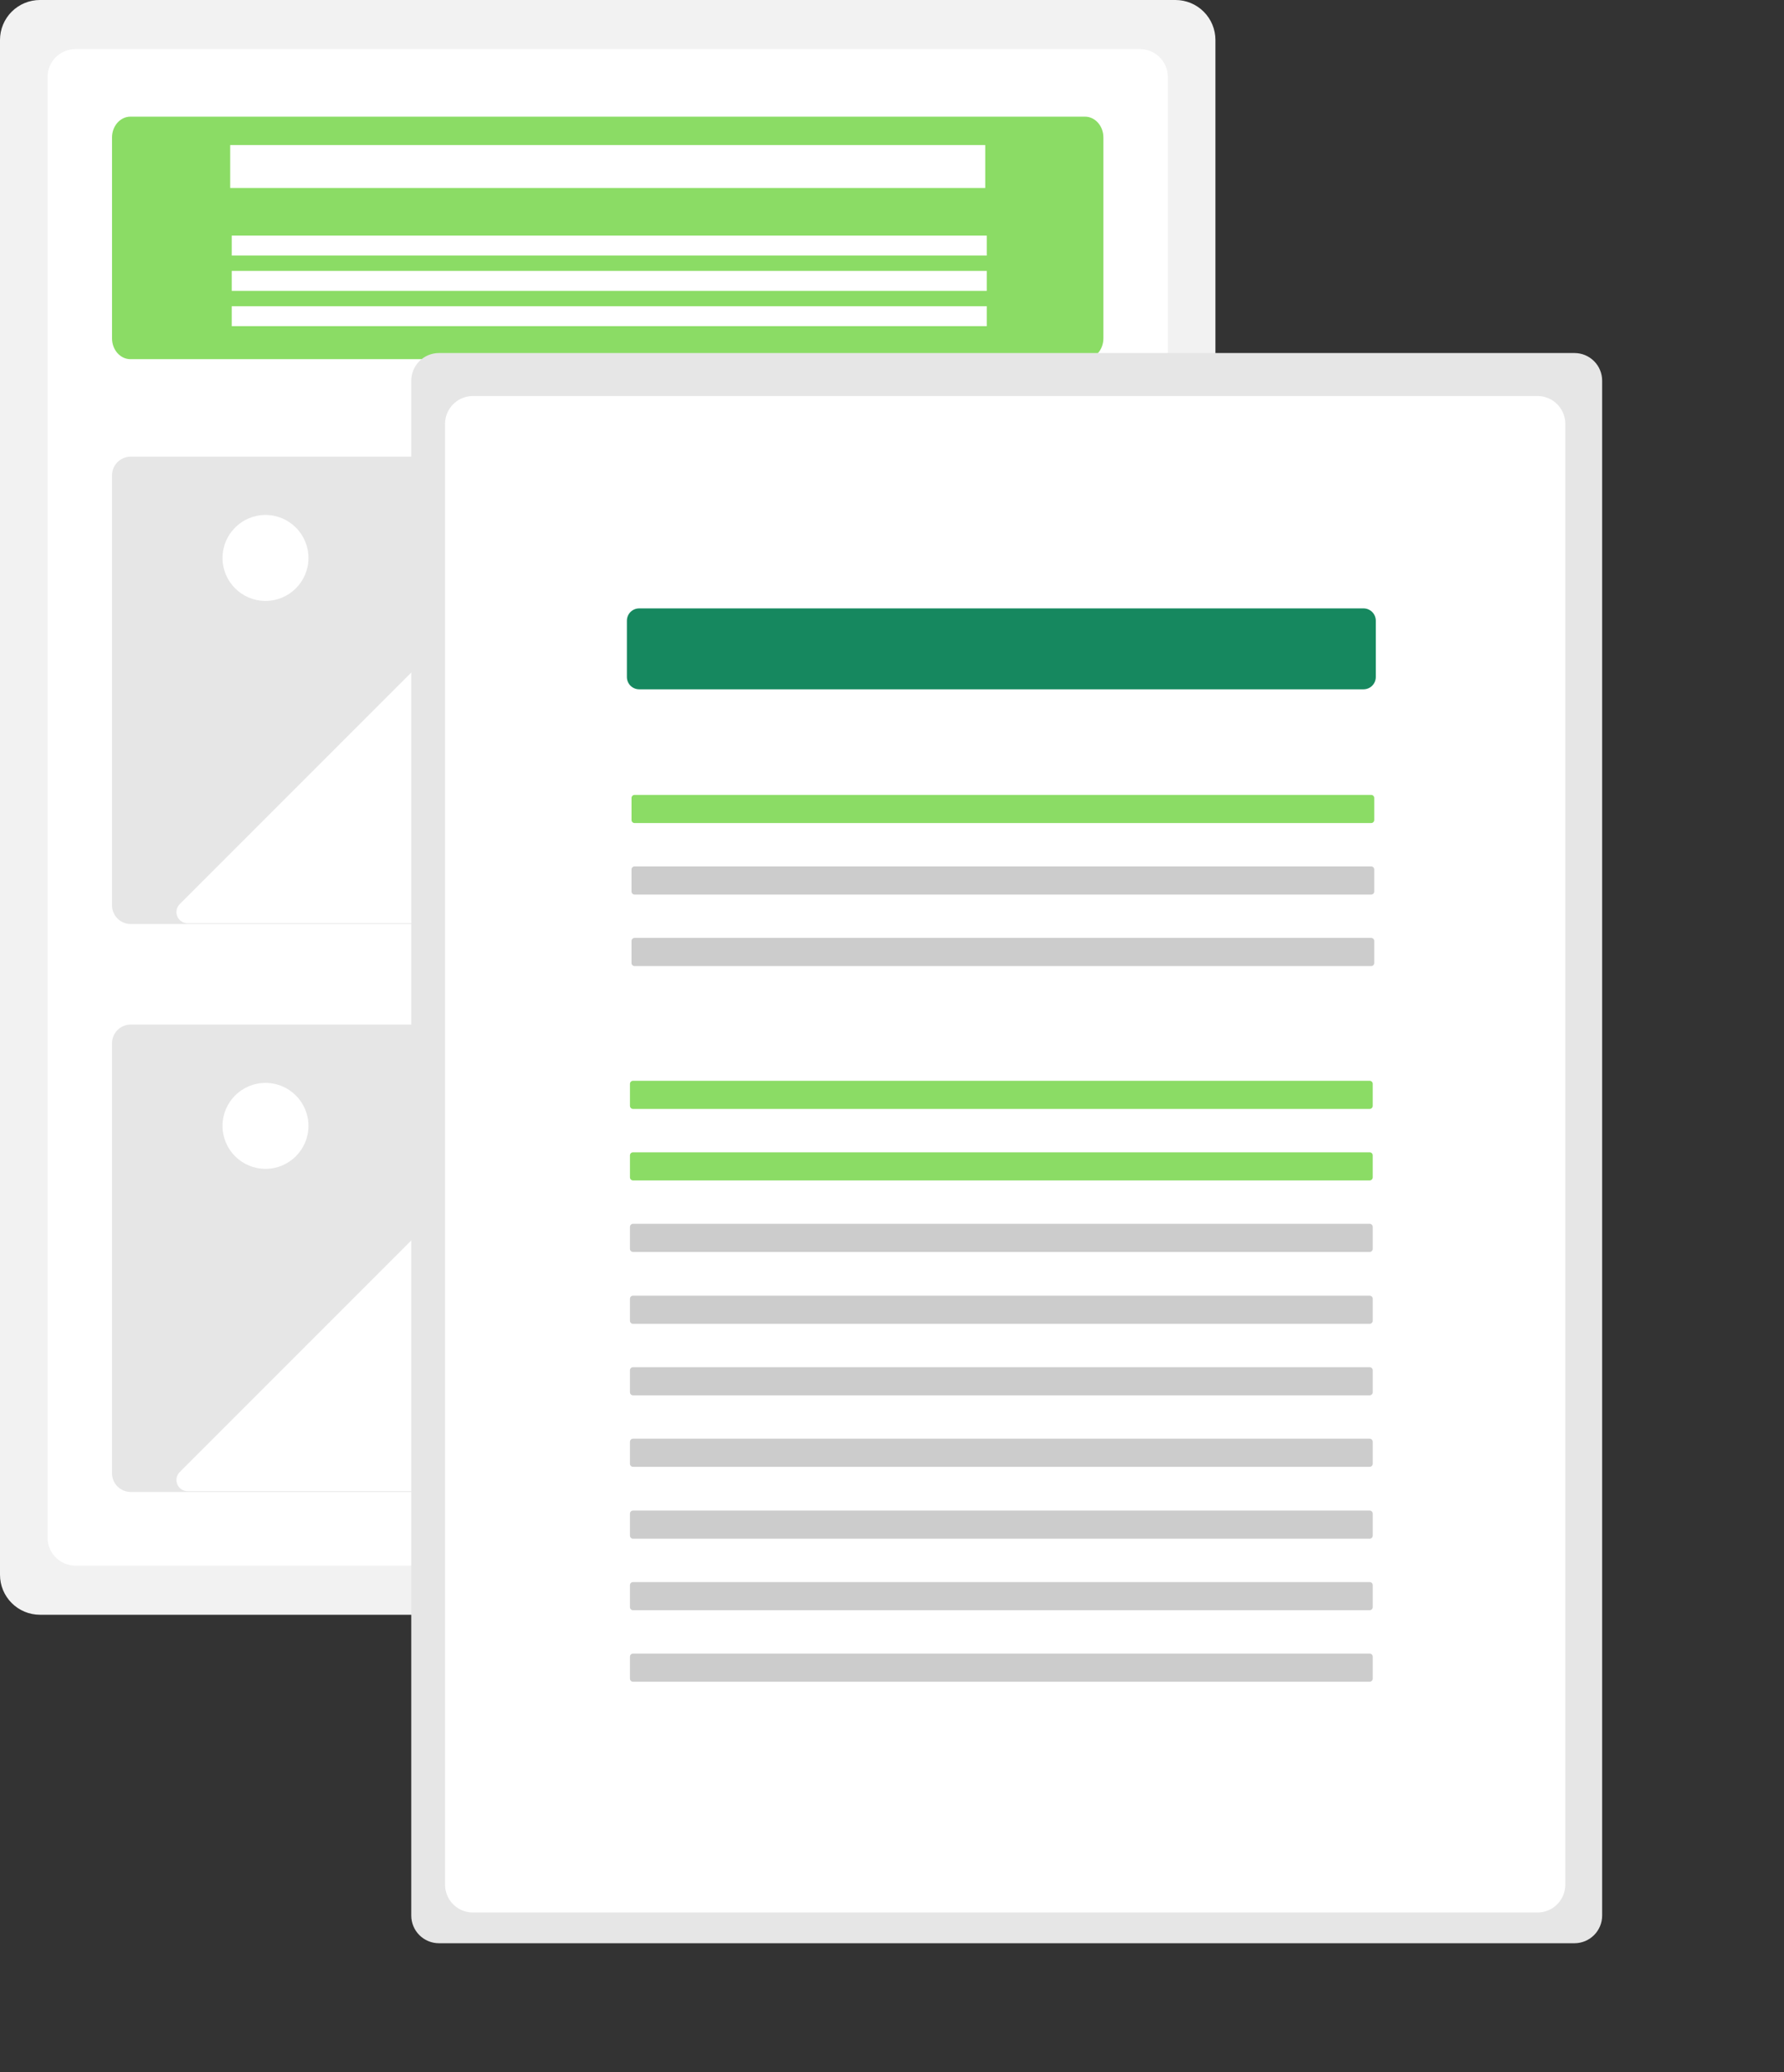 <svg width="155" height="180" viewBox="0 0 155 180" fill="none" xmlns="http://www.w3.org/2000/svg">
<rect x="0" y="0" width="155" height="180" fill="#333333" stroke="none"/>
<path d="M102.133 0H3.467C2.548 0.001 1.666 0.367 1.016 1.016C0.367 1.666 0.001 2.548 0 3.467V136.8C0.001 137.719 0.367 138.6 1.017 139.25C1.666 139.9 2.548 140.266 3.467 140.267H102.133C103.052 140.266 103.934 139.9 104.583 139.25C105.233 138.6 105.599 137.719 105.6 136.8V3.467C105.599 2.548 105.233 1.666 104.583 1.017C103.934 0.367 103.052 0.001 102.133 0V0Z" fill="#F2F2F2"/>
<path d="M6.515 4.267C5.873 4.278 5.263 4.542 4.816 5.003C4.37 5.463 4.124 6.082 4.133 6.723V133.544C4.124 134.185 4.37 134.803 4.816 135.264C5.263 135.724 5.873 135.989 6.515 136H99.085C99.727 135.989 100.338 135.724 100.784 135.264C101.23 134.803 101.476 134.185 101.467 133.544V6.723C101.476 6.082 101.23 5.463 100.784 5.003C100.338 4.542 99.727 4.278 99.085 4.267H6.515Z" fill="white"/>
<path d="M11.333 10.133C10.451 10.133 9.733 10.943 9.733 11.939V29.394C9.733 30.39 10.451 31.2 11.333 31.2H94.267C95.149 31.2 95.867 30.39 95.867 29.394V11.939C95.867 10.943 95.149 10.133 94.267 10.133H11.333Z" fill="#8BDC65"/>
<path d="M11.333 39.667C10.903 39.673 10.493 39.85 10.193 40.159C9.893 40.468 9.728 40.882 9.733 41.313V78.621C9.728 79.051 9.893 79.466 10.193 79.775C10.493 80.083 10.903 80.26 11.333 80.267H94.267C94.697 80.26 95.107 80.083 95.407 79.775C95.707 79.466 95.872 79.051 95.867 78.621V41.313C95.872 40.882 95.707 40.468 95.407 40.159C95.107 39.85 94.697 39.673 94.267 39.667H11.333Z" fill="#E6E6E6"/>
<path d="M85.6 12.6H20V16.333H85.6V12.6Z" fill="white"/>
<path d="M85.733 20.467H20.133V22.2H85.733V20.467Z" fill="white"/>
<path d="M85.733 23.533H20.133V25.267H85.733V23.533Z" fill="white"/>
<path d="M85.733 26.6H20.133V28.333H85.733V26.6Z" fill="white"/>
<path d="M58.977 80.333H89.166C89.359 80.333 89.546 80.276 89.706 80.169C89.866 80.063 89.991 79.911 90.064 79.733C90.138 79.556 90.157 79.36 90.12 79.172C90.082 78.983 89.99 78.81 89.854 78.674L70.532 59.353C70.349 59.171 70.102 59.068 69.845 59.068C69.587 59.068 69.34 59.171 69.157 59.353L64.353 64.157C64.163 64.347 63.939 64.497 63.691 64.599C63.444 64.702 63.179 64.754 62.911 64.754C62.644 64.754 62.379 64.702 62.131 64.599C61.884 64.497 61.659 64.347 61.47 64.157L46.421 49.108C46.238 48.926 45.991 48.824 45.733 48.824C45.476 48.824 45.229 48.926 45.046 49.108L15.613 78.541C15.477 78.677 15.385 78.85 15.347 79.039C15.31 79.227 15.329 79.422 15.403 79.6C15.476 79.778 15.601 79.929 15.761 80.036C15.92 80.143 16.108 80.2 16.3 80.2H59.015L58.977 80.333Z" fill="white"/>
<path d="M23.067 52.2C25.128 52.2 26.8 50.529 26.8 48.467C26.8 46.405 25.128 44.733 23.067 44.733C21.005 44.733 19.333 46.405 19.333 48.467C19.333 50.529 21.005 52.2 23.067 52.2Z" fill="white"/>
<path d="M11.333 89C10.903 89.007 10.493 89.184 10.193 89.492C9.893 89.801 9.728 90.216 9.733 90.646V127.954C9.728 128.384 9.893 128.799 10.193 129.108C10.493 129.416 10.903 129.593 11.333 129.6H94.267C94.697 129.593 95.107 129.416 95.407 129.108C95.707 128.799 95.872 128.384 95.867 127.954V90.646C95.872 90.216 95.707 89.801 95.407 89.492C95.107 89.184 94.697 89.007 94.267 89H11.333Z" fill="#E6E6E6"/>
<path d="M58.977 129.667H89.166C89.359 129.667 89.546 129.61 89.706 129.503C89.866 129.396 89.991 129.244 90.064 129.067C90.138 128.889 90.157 128.694 90.12 128.505C90.082 128.317 89.99 128.144 89.854 128.008L70.532 108.686C70.349 108.504 70.102 108.402 69.845 108.402C69.587 108.402 69.34 108.504 69.157 108.686L64.353 113.491C64.163 113.68 63.939 113.83 63.691 113.933C63.444 114.035 63.179 114.088 62.911 114.088C62.644 114.088 62.378 114.035 62.131 113.933C61.884 113.83 61.659 113.68 61.47 113.491L46.421 98.442C46.238 98.26 45.991 98.157 45.733 98.157C45.476 98.157 45.229 98.26 45.046 98.442L15.613 127.874C15.477 128.01 15.385 128.183 15.347 128.372C15.31 128.56 15.329 128.756 15.403 128.933C15.476 129.111 15.601 129.263 15.761 129.37C15.92 129.476 16.108 129.533 16.3 129.533H59.015L58.977 129.667Z" fill="white"/>
<path d="M23.067 101.533C25.128 101.533 26.8 99.862 26.8 97.8C26.8 95.738 25.128 94.067 23.067 94.067C21.005 94.067 19.333 95.738 19.333 97.8C19.333 99.862 21.005 101.533 23.067 101.533Z" fill="white"/>
<path d="M38.133 30.667C37.497 30.667 36.887 30.921 36.437 31.37C35.987 31.82 35.734 32.43 35.733 33.067V166.4C35.734 167.036 35.987 167.646 36.437 168.096C36.887 168.546 37.497 168.799 38.133 168.8H136.8C137.436 168.799 138.046 168.546 138.496 168.096C138.946 167.646 139.199 167.036 139.2 166.4V33.067C139.199 32.43 138.946 31.82 138.496 31.37C138.046 30.92 137.436 30.667 136.8 30.667H38.133Z" fill="#E6E6E6"/>
<path d="M41.048 34.4C40.407 34.411 39.796 34.676 39.349 35.136C38.903 35.597 38.658 36.215 38.667 36.857V163.677C38.658 164.318 38.903 164.937 39.349 165.397C39.796 165.858 40.407 166.122 41.048 166.133H133.619C134.26 166.122 134.871 165.858 135.317 165.397C135.764 164.937 136.009 164.318 136 163.677V36.857C136.009 36.215 135.764 35.597 135.317 35.136C134.871 34.676 134.26 34.411 133.619 34.4H41.048Z" fill="white"/>
<path d="M55.533 52.849C55.251 52.849 54.979 52.962 54.779 53.161C54.58 53.361 54.467 53.633 54.467 53.915V58.811C54.467 59.094 54.58 59.365 54.779 59.565C54.979 59.765 55.251 59.877 55.533 59.878H118.467C118.75 59.877 119.021 59.765 119.221 59.565C119.421 59.365 119.533 59.094 119.533 58.811V53.915C119.533 53.633 119.421 53.361 119.221 53.161C119.021 52.962 118.75 52.849 118.467 52.849H55.533Z" fill="#16885F"/>
<path d="M55.133 69.05C55.063 69.05 54.995 69.079 54.945 69.129C54.895 69.179 54.867 69.246 54.867 69.317V71.228C54.867 71.299 54.895 71.367 54.945 71.417C54.995 71.467 55.063 71.495 55.133 71.495H119.133C119.204 71.495 119.272 71.467 119.322 71.417C119.372 71.367 119.4 71.299 119.4 71.228V69.317C119.4 69.246 119.372 69.179 119.322 69.129C119.272 69.079 119.204 69.05 119.133 69.05H55.133Z" fill="#8BDC65"/>
<path d="M55.133 75.262C55.063 75.262 54.995 75.29 54.945 75.341C54.895 75.391 54.867 75.458 54.867 75.529V77.44C54.867 77.511 54.895 77.579 54.945 77.629C54.995 77.679 55.063 77.707 55.133 77.707H119.133C119.204 77.707 119.272 77.679 119.322 77.629C119.372 77.579 119.4 77.511 119.4 77.44V75.529C119.4 75.458 119.372 75.391 119.322 75.341C119.272 75.29 119.204 75.262 119.133 75.262H55.133Z" fill="#CCCCCC"/>
<path d="M55.133 81.474C55.063 81.475 54.995 81.503 54.945 81.553C54.895 81.603 54.867 81.67 54.867 81.741V83.652C54.867 83.723 54.895 83.791 54.945 83.841C54.995 83.891 55.063 83.919 55.133 83.919H119.133C119.204 83.919 119.272 83.891 119.322 83.841C119.372 83.791 119.4 83.723 119.4 83.652V81.741C119.4 81.67 119.372 81.603 119.322 81.552C119.272 81.503 119.204 81.474 119.133 81.474H55.133Z" fill="#CCCCCC"/>
<path d="M55 93.883C54.929 93.883 54.861 93.911 54.812 93.961C54.762 94.011 54.733 94.079 54.733 94.15V96.061C54.733 96.131 54.762 96.199 54.812 96.249C54.861 96.299 54.929 96.327 55 96.327H119C119.071 96.327 119.139 96.299 119.189 96.249C119.239 96.199 119.267 96.131 119.267 96.061V94.15C119.267 94.079 119.239 94.011 119.189 93.961C119.139 93.911 119.071 93.883 119 93.883H55Z" fill="#8BDC65"/>
<path d="M55 100.095C54.929 100.095 54.861 100.123 54.812 100.173C54.762 100.223 54.733 100.291 54.733 100.362V102.273C54.733 102.343 54.762 102.411 54.812 102.461C54.861 102.511 54.929 102.539 55 102.539H119C119.071 102.539 119.139 102.511 119.189 102.461C119.239 102.411 119.267 102.343 119.267 102.273V100.362C119.267 100.291 119.239 100.223 119.189 100.173C119.139 100.123 119.071 100.095 119 100.095H55Z" fill="#8BDC65"/>
<path d="M55 106.307C54.929 106.307 54.861 106.335 54.812 106.385C54.761 106.435 54.733 106.503 54.733 106.573V108.485C54.733 108.555 54.761 108.623 54.812 108.673C54.861 108.723 54.929 108.751 55 108.751H119C119.071 108.751 119.139 108.723 119.189 108.673C119.239 108.623 119.267 108.555 119.267 108.485V106.573C119.267 106.503 119.239 106.435 119.189 106.385C119.139 106.335 119.071 106.307 119 106.307H55Z" fill="#CCCCCC"/>
<path d="M55 112.549C54.929 112.55 54.861 112.578 54.812 112.628C54.761 112.678 54.733 112.745 54.733 112.816V114.727C54.733 114.798 54.761 114.866 54.812 114.916C54.861 114.966 54.929 114.994 55 114.994H119C119.071 114.994 119.139 114.966 119.189 114.916C119.239 114.866 119.267 114.798 119.267 114.727V112.816C119.267 112.745 119.239 112.678 119.189 112.628C119.139 112.578 119.071 112.549 119 112.549H55Z" fill="#CCCCCC"/>
<path d="M55 118.761C54.929 118.762 54.861 118.79 54.812 118.84C54.761 118.89 54.733 118.957 54.733 119.028V120.939C54.733 121.01 54.761 121.078 54.812 121.128C54.861 121.178 54.929 121.206 55 121.206H119C119.071 121.206 119.139 121.178 119.189 121.128C119.239 121.078 119.267 121.01 119.267 120.939V119.028C119.267 118.957 119.239 118.89 119.189 118.84C119.139 118.79 119.071 118.762 119 118.761H55Z" fill="#CCCCCC"/>
<path d="M55 124.973C54.929 124.973 54.861 125.002 54.812 125.052C54.761 125.102 54.733 125.169 54.733 125.24V127.151C54.733 127.222 54.761 127.29 54.812 127.34C54.861 127.39 54.929 127.418 55 127.418H119C119.071 127.418 119.139 127.39 119.189 127.34C119.239 127.29 119.267 127.222 119.267 127.151V125.24C119.267 125.169 119.239 125.102 119.189 125.052C119.139 125.002 119.071 124.973 119 124.973H55Z" fill="#CCCCCC"/>
<path d="M55 131.216C54.929 131.216 54.861 131.244 54.812 131.294C54.761 131.344 54.733 131.412 54.733 131.483V133.394C54.733 133.465 54.761 133.533 54.812 133.583C54.861 133.633 54.929 133.661 55 133.661H119C119.071 133.661 119.139 133.633 119.189 133.583C119.239 133.533 119.267 133.465 119.267 133.394V131.483C119.267 131.412 119.239 131.344 119.189 131.294C119.139 131.244 119.071 131.216 119 131.216H55Z" fill="#CCCCCC"/>
<path d="M55 137.428C54.929 137.428 54.861 137.456 54.812 137.506C54.761 137.556 54.733 137.624 54.733 137.695V139.606C54.733 139.677 54.761 139.745 54.812 139.795C54.861 139.845 54.929 139.873 55 139.873H119C119.071 139.873 119.139 139.845 119.189 139.795C119.239 139.745 119.267 139.677 119.267 139.606V137.695C119.267 137.624 119.239 137.556 119.189 137.506C119.139 137.456 119.071 137.428 119 137.428H55Z" fill="#CCCCCC"/>
<path d="M55 143.64C54.929 143.64 54.861 143.668 54.812 143.718C54.761 143.768 54.733 143.836 54.733 143.907V145.818C54.733 145.889 54.761 145.956 54.812 146.006C54.861 146.056 54.929 146.085 55 146.085H119C119.071 146.085 119.139 146.056 119.189 146.006C119.239 145.956 119.267 145.889 119.267 145.818V143.907C119.267 143.836 119.239 143.768 119.189 143.718C119.139 143.668 119.071 143.64 119 143.64H55Z" fill="#CCCCCC"/>
</svg>
